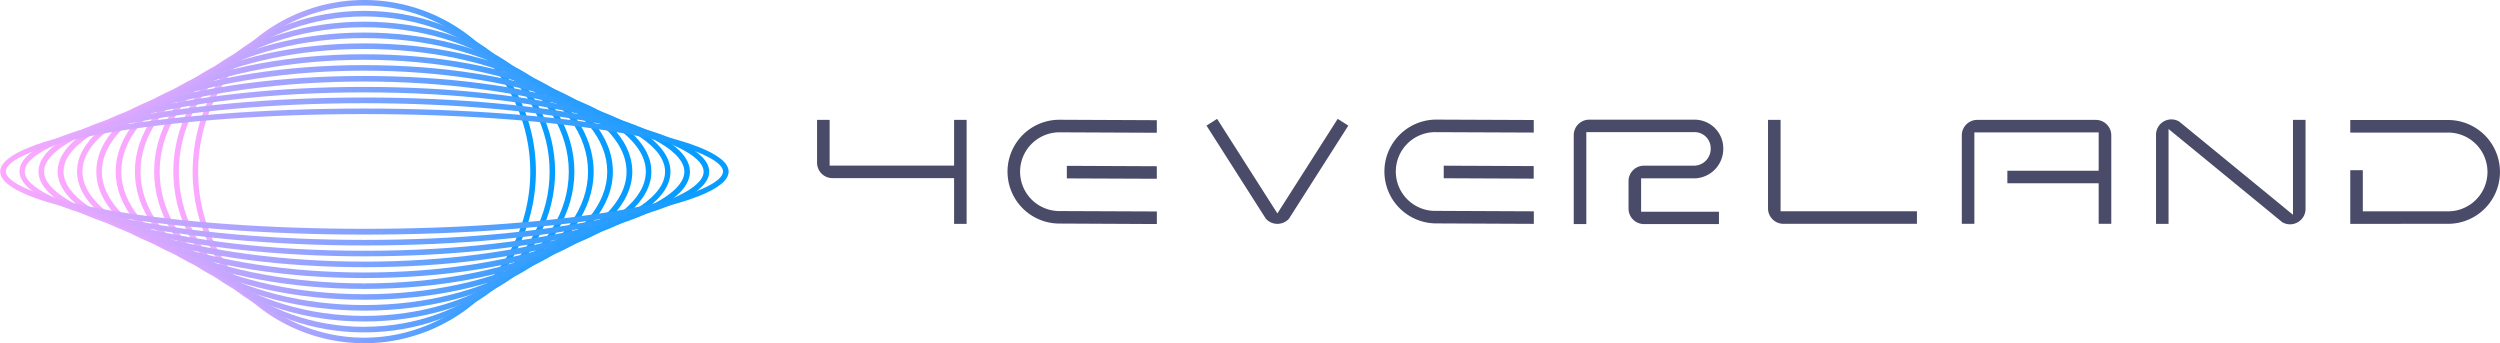 <svg id="图层_1" data-name="图层 1" xmlns="http://www.w3.org/2000/svg" xmlns:xlink="http://www.w3.org/1999/xlink" viewBox="0 0 674.33 92.58"><defs><style>.cls-1{fill:#494b68;}.cls-2{fill:url(#未命名的渐变_10);}.cls-3{fill:url(#未命名的渐变_10-2);}.cls-4{fill:url(#未命名的渐变_10-3);}.cls-5{fill:url(#未命名的渐变_10-4);}.cls-6{fill:url(#未命名的渐变_10-5);}.cls-7{fill:url(#未命名的渐变_10-6);}.cls-8{fill:url(#未命名的渐变_10-7);}.cls-9{fill:url(#未命名的渐变_10-8);}.cls-10{fill:url(#未命名的渐变_10-9);}.cls-11{fill:url(#未命名的渐变_10-10);}.cls-12{fill:url(#未命名的渐变_10-11);}</style><linearGradient id="未命名的渐变_10" x1="235.4" y1="501.85" x2="327.98" y2="501.85" gradientUnits="userSpaceOnUse"><stop offset="0" stop-color="#fda9ff"/><stop offset="1" stop-color="#039cff"/></linearGradient><linearGradient id="未命名的渐变_10-2" x1="230.2" y1="501.84" x2="333.18" y2="501.84" xlink:href="#未命名的渐变_10"/><linearGradient id="未命名的渐变_10-3" x1="225.01" y1="501.84" x2="338.37" y2="501.84" xlink:href="#未命名的渐变_10"/><linearGradient id="未命名的渐变_10-4" x1="219.81" y1="501.84" x2="343.56" y2="501.84" xlink:href="#未命名的渐变_10"/><linearGradient id="未命名的渐变_10-5" x1="214.62" y1="501.84" x2="348.76" y2="501.84" xlink:href="#未命名的渐变_10"/><linearGradient id="未命名的渐变_10-6" x1="209.43" y1="501.84" x2="353.96" y2="501.84" xlink:href="#未命名的渐变_10"/><linearGradient id="未命名的渐变_10-7" x1="204.23" y1="501.84" x2="359.15" y2="501.84" xlink:href="#未命名的渐变_10"/><linearGradient id="未命名的渐变_10-8" x1="199.04" y1="501.84" x2="364.34" y2="501.84" xlink:href="#未命名的渐变_10"/><linearGradient id="未命名的渐变_10-9" x1="193.84" y1="501.84" x2="369.54" y2="501.84" xlink:href="#未命名的渐变_10"/><linearGradient id="未命名的渐变_10-10" x1="188.65" y1="501.84" x2="374.73" y2="501.84" xlink:href="#未命名的渐变_10"/><linearGradient id="未命名的渐变_10-11" x1="183.45" y1="501.83" x2="379.93" y2="501.83" xlink:href="#未命名的渐变_10"/></defs><title>logoHorizontal</title><path class="cls-1" d="M440.8,515.94V503.61H408a4.16,4.16,0,0,1-4.16-4.16V487.89h3.39v12.33H440.8V487.89h3.38v28.05Z" transform="translate(-183.45 -455.56)"/><path class="cls-1" d="M469.21,515.86a14,14,0,0,1,0-28l26.27.12,0,3.39-26.26-.12a10.62,10.62,0,0,0,0,21.24l26.27.11,0,3.39Zm2-12.18v-3.39l24.27.11,0,3.38Z" transform="translate(-183.45 -455.56)"/><path class="cls-1" d="M528,515.94a4.17,4.17,0,0,1-3-1.27l-.12-.13-16-25.1,2.86-1.82L528,513.13l16.27-25.51,2.86,1.83-16,25.09-.11.13A4.21,4.21,0,0,1,528,515.94Z" transform="translate(-183.45 -455.56)"/><path class="cls-1" d="M570.87,515.82a14,14,0,0,1,0-28l26.28.11,0,3.39-26.26-.11a10.62,10.62,0,1,0,0,21.23l26.28.12,0,3.38Zm2-12.18v-3.39l24.27.11,0,3.39Z" transform="translate(-183.45 -455.56)"/><path class="cls-1" d="M626.87,516a4.16,4.16,0,0,1-4.15-4.16v-7.43a4.15,4.15,0,0,1,4.15-4.16h13.49a4.54,4.54,0,0,0,4.52-4.55v-.16a4.34,4.34,0,0,0-4.34-4.34H611.33V516h-3.39V492a4.17,4.17,0,0,1,4.16-4.16h28.44a7.73,7.73,0,0,1,7.73,7.73v.16a7.94,7.94,0,0,1-7.91,7.94H626.11v9h21V516Z" transform="translate(-183.45 -455.56)"/><path class="cls-1" d="M664.5,515.93a4.16,4.16,0,0,1-4.16-4.16V487.9h3.39v24.64h36.78v3.39Z" transform="translate(-183.45 -455.56)"/><path class="cls-1" d="M749.53,515.93V505H724.9v-3.39h24.63V491.28H716v24.65h-3.39V492.05a4.16,4.16,0,0,1,4.16-4.15h32a4.16,4.16,0,0,1,4.16,4.15v23.88Z" transform="translate(-183.45 -455.56)"/><path class="cls-1" d="M801.16,516.07a4.19,4.19,0,0,1-1.92-.47l-.16-.08-30.7-25.16v25.58H765v-24a4.14,4.14,0,0,1,6.08-3.69l.15.08,30.71,25.16V487.89h3.39v24a4.12,4.12,0,0,1-2,3.55A4.18,4.18,0,0,1,801.16,516.07Z" transform="translate(-183.45 -455.56)"/><path class="cls-1" d="M817.39,515.94V501.47h3.39v11.09h23a10.62,10.62,0,1,0,0-21.24H817.39v-3.39h26.38a14,14,0,1,1,0,28Z" transform="translate(-183.45 -455.56)"/><path class="cls-2" d="M281.69,548.14A46.29,46.29,0,1,1,328,501.85,46.34,46.34,0,0,1,281.69,548.14Zm0-91.08a44.79,44.79,0,1,0,44.79,44.79A44.84,44.84,0,0,0,281.69,457.06Z" transform="translate(-183.45 -455.56)"/><path class="cls-3" d="M281.7,545.21V543.7c27.55,0,50-18.77,50-41.85S309.25,460,281.69,460s-50,18.77-50,41.85,22.42,41.86,50,41.86v1.51c-28.39,0-51.49-19.46-51.49-43.37s23.1-43.36,51.48-43.36,51.5,19.46,51.5,43.37S310.08,545.21,281.7,545.21Z" transform="translate(-183.45 -455.56)"/><path class="cls-4" d="M281.7,542.28h0c-31.25,0-56.68-18.14-56.68-40.44s25.42-40.43,56.67-40.43,56.69,18.14,56.69,40.44S313,542.28,281.7,542.28Zm0-79.37c-30.43,0-55.18,17.47-55.18,38.93s24.76,38.93,55.18,38.93h0c30.42,0,55.17-17.46,55.17-38.92S312.11,462.91,281.69,462.91Z" transform="translate(-183.45 -455.56)"/><path class="cls-5" d="M281.71,539.35h0c-34.12,0-61.88-16.83-61.88-37.52s27.75-37.49,61.86-37.49,61.89,16.83,61.89,37.51S315.82,539.35,281.71,539.35Zm0-73.51c-33.3,0-60.37,16.15-60.37,36s27.08,36,60.37,36h0c33.28,0,60.35-16.15,60.35-36S315,465.84,281.69,465.84Z" transform="translate(-183.45 -455.56)"/><path class="cls-6" d="M281.73,536.42h0c-37,0-67.07-15.52-67.07-34.59s30.07-34.57,67-34.57,67.1,15.52,67.1,34.59S318.69,536.42,281.73,536.42Zm0-67.65c-17.56,0-34.08,3.52-46.56,9.93-12.26,6.29-19,14.51-19,23.13s6.76,16.85,19,23.15c12.49,6.41,29,9.94,46.55,9.94l0,.75v-.75c17.52,0,34-3.53,46.52-9.94,12.26-6.29,19-14.5,19-23.13s-6.76-16.85-19-23.14C315.75,472.3,299.22,468.77,281.69,468.77Z" transform="translate(-183.45 -455.56)"/><path class="cls-7" d="M281.74,533.49h-.05c-39.85,0-72.26-14.2-72.26-31.66s32.39-31.64,72.21-31.64S354,484.4,354,501.85,321.56,533.49,281.74,533.49Zm-.05-61.8c-38.38,0-70.76,13.8-70.76,30.14S243.33,532,281.69,532l.05.75V532c38.33,0,70.71-13.8,70.71-30.14S320.05,471.69,281.69,471.69Z" transform="translate(-183.45 -455.56)"/><path class="cls-8" d="M281.77,530.56h-.08c-42.71,0-77.46-12.89-77.46-28.74s34.72-28.7,77.39-28.7,77.53,12.89,77.53,28.73S324.44,530.56,281.77,530.56Zm-.08-55.94c-41.2,0-76,12.46-76,27.2s34.79,27.24,76,27.24h.08c41.13,0,75.88-12.46,75.88-27.21S322.86,474.62,281.69,474.62Z" transform="translate(-183.45 -455.56)"/><path class="cls-9" d="M281.79,527.63h-.1c-21.76,0-42.41-2.69-58.14-7.57S199,508.68,199,501.82s8.69-13.32,24.48-18.22,36.33-7.55,58.07-7.55h.1c21.77,0,42.41,2.68,58.14,7.57s24.51,11.38,24.51,18.24-8.69,13.31-24.48,18.21S303.53,527.63,281.79,527.63Zm-.2-50.08c-43.18,0-81,11.34-81,24.27s37.92,24.31,81.15,24.31h.1c43.18,0,81-11.34,81-24.27s-37.92-24.31-81.15-24.31Z" transform="translate(-183.45 -455.56)"/><path class="cls-10" d="M281.83,524.7h-.14c-23.07,0-45-2.39-61.77-6.73s-26.08-10.09-26.08-16.15,9.25-11.79,26-16.13S258.52,479,281.56,479h.13c23.07,0,45,2.39,61.78,6.73s26.07,10.09,26.07,16.16-9.24,11.78-26,16.12S304.87,524.7,281.83,524.7Zm-.27-44.22c-50.81,0-86.22,11.24-86.22,21.34s35.47,21.38,86.35,21.38h.14c50.8,0,86.21-11.25,86.21-21.34s-35.46-21.38-86.35-21.38Z" transform="translate(-183.45 -455.56)"/><path class="cls-11" d="M281.88,521.77h-.18c-50.44,0-93-9.14-93-20s42.52-19.91,92.86-19.91h.19c50.43,0,93,9.14,93,20S332.21,521.77,281.88,521.77Zm-.37-38.37c-24.21,0-47.29,2.08-65,5.85-16.52,3.52-26.38,8.21-26.38,12.56s9.88,9.07,26.44,12.6c17.73,3.78,40.85,5.86,65.11,5.86h.18c24.2,0,47.28-2.08,65-5.85,16.52-3.52,26.38-8.21,26.38-12.56s-9.88-9.07-26.44-12.6c-17.73-3.77-40.85-5.86-65.09-5.86Z" transform="translate(-183.45 -455.56)"/><path class="cls-12" d="M282,518.84h-.25c-53.26,0-98.25-7.8-98.25-17s44.88-17,98-17h.25c53.24,0,98.23,7.8,98.23,17S335.06,518.84,282,518.84Zm-.5-32.51c-25.47,0-49.84,1.78-68.65,5-20.53,3.54-27.84,7.72-27.84,10.46s7.33,6.94,27.93,10.49c18.85,3.25,43.29,5,68.81,5H282c25.45,0,49.83-1.78,68.63-5,20.53-3.54,27.85-7.72,27.85-10.46s-7.34-6.94-27.93-10.49c-18.86-3.25-43.29-5-68.8-5Z" transform="translate(-183.45 -455.56)"/></svg>